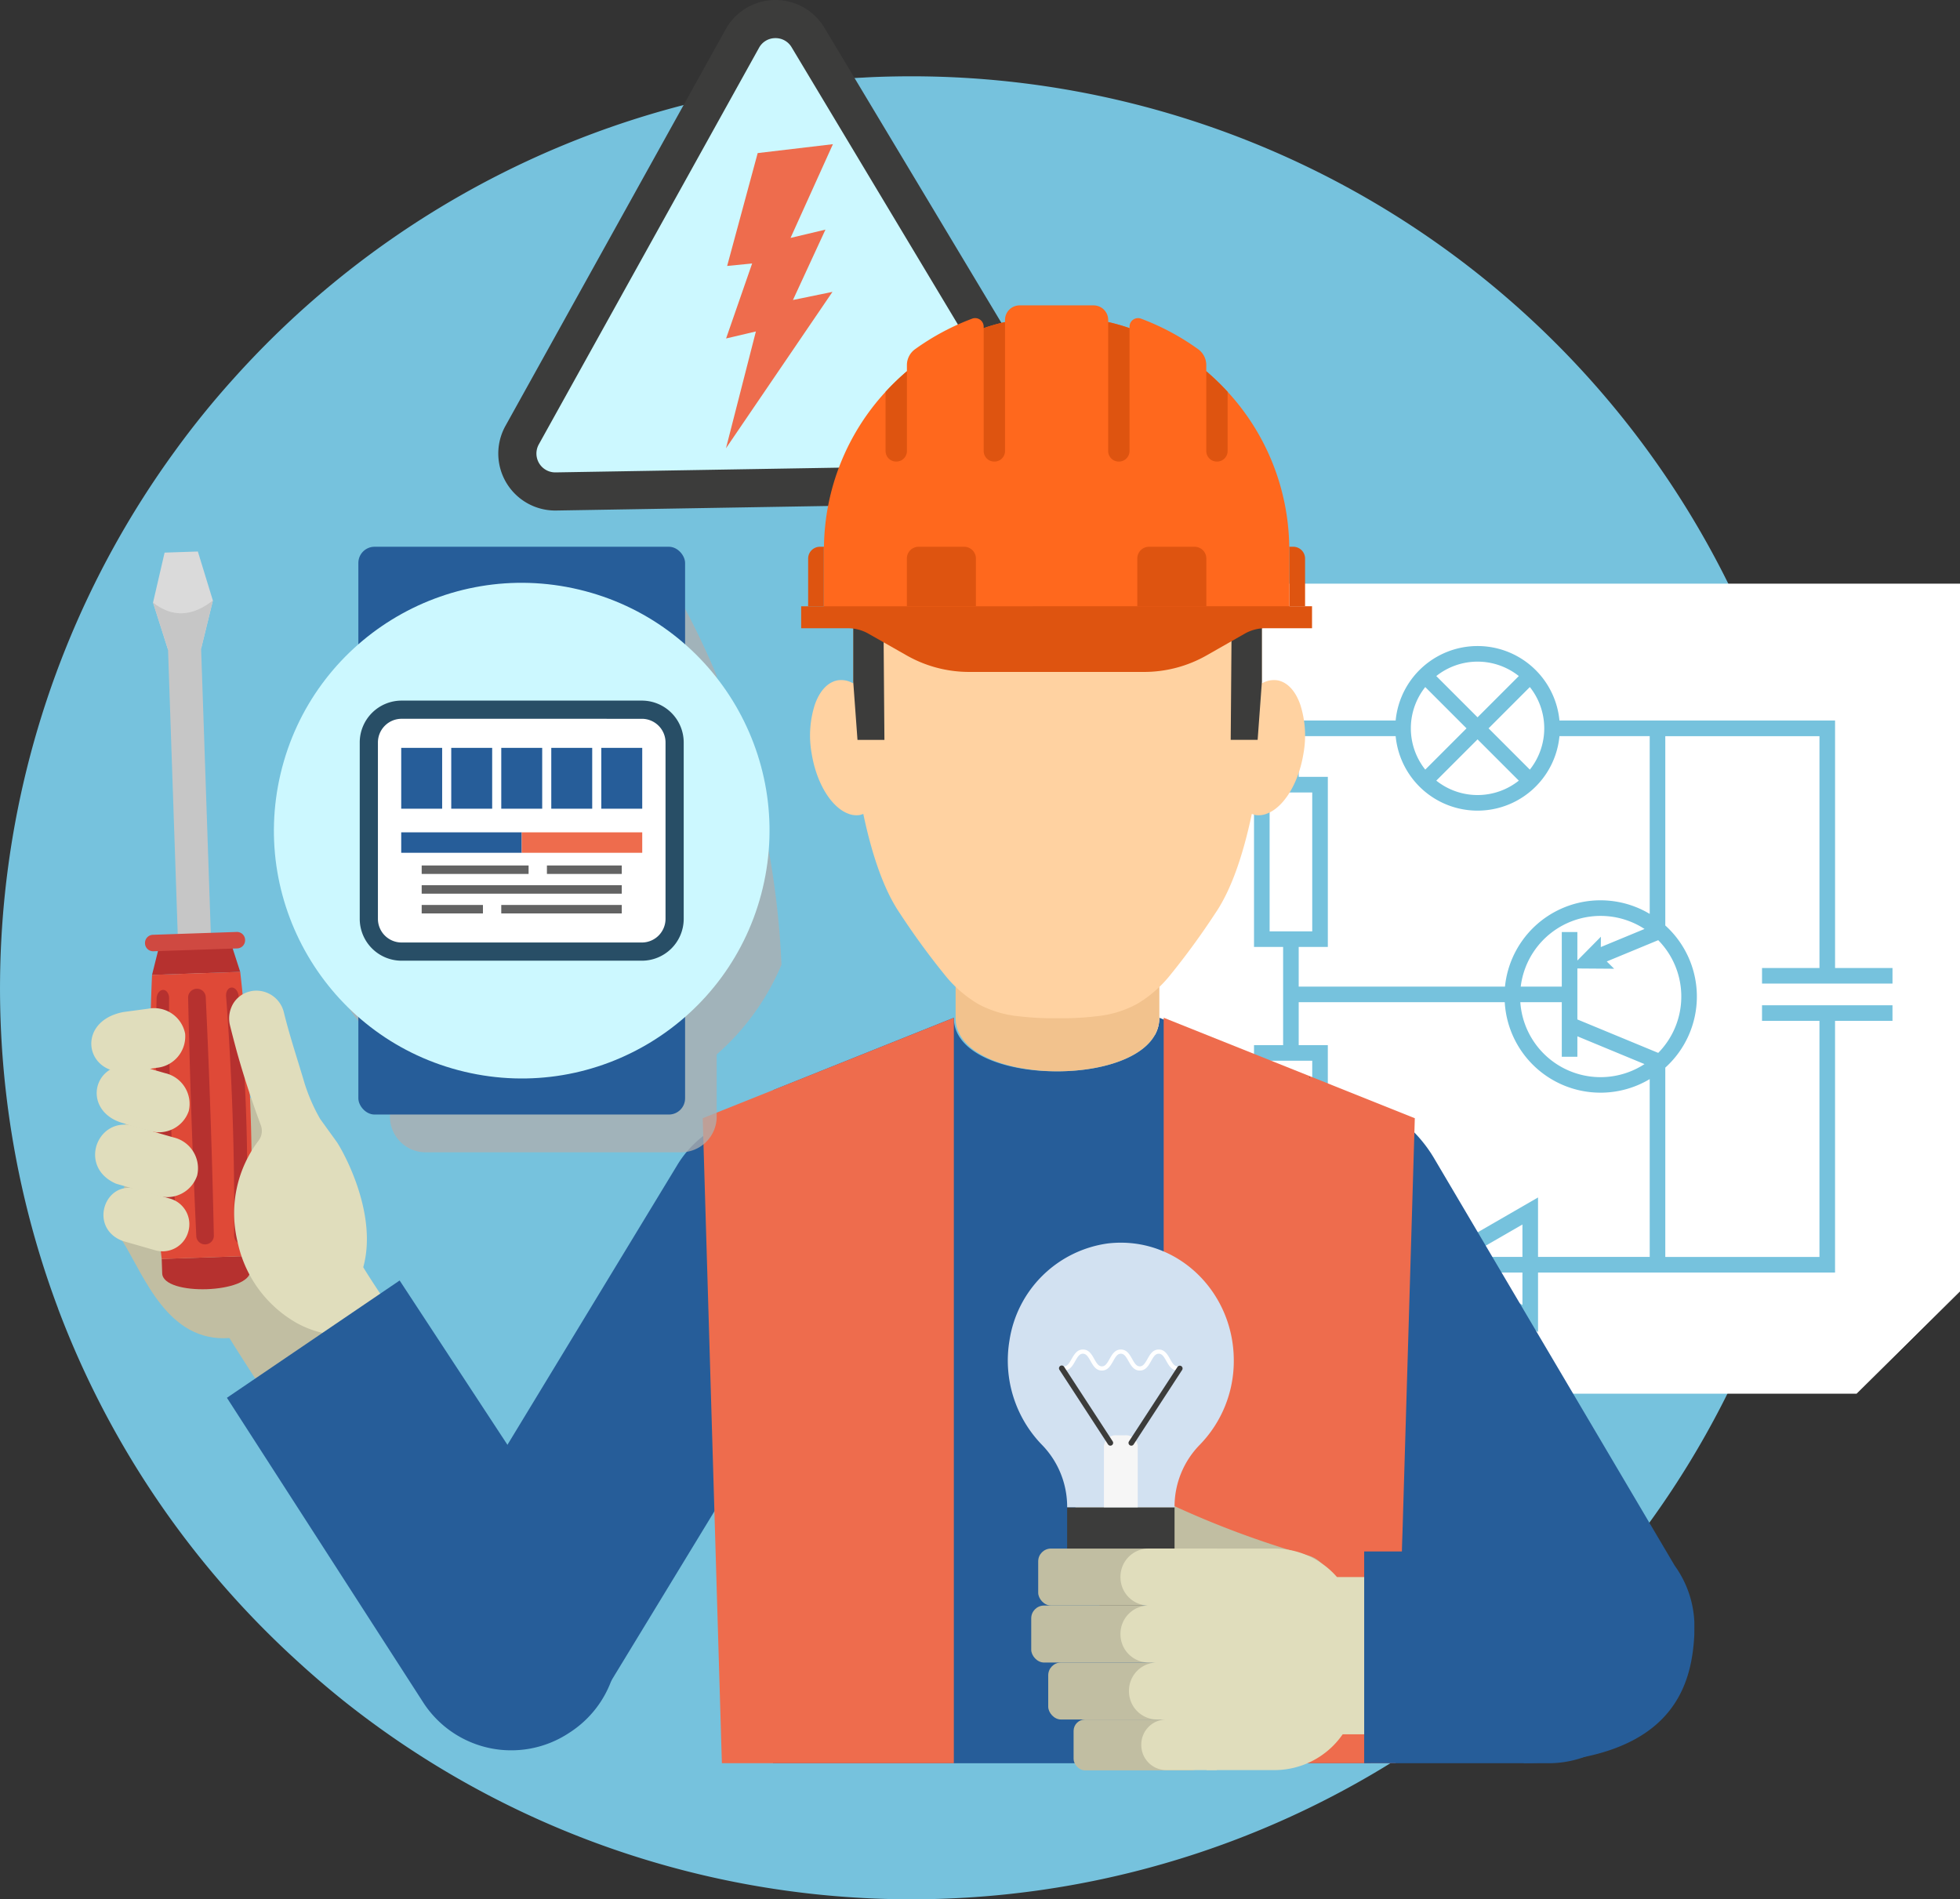 <svg xmlns="http://www.w3.org/2000/svg" width="259.896" height="251.812" viewBox="0 0 259.896 251.812">
  <rect x="0" y="0" width="259.896" height="251.812" fill="#333333" stroke="none"/>
  <g id="Grupo_83386" data-name="Grupo 83386" transform="translate(-170.385 -302.932)">
    <path id="Trazado_100113" data-name="Trazado 100113" d="M412.066,426.347a120.848,120.848,0,0,1-196.075,96.6c-2.034-1.634-4.005-3.313-5.935-5.075l-.022-.022a120.47,120.47,0,0,1-31.94-46.909v-.02a120.97,120.97,0,0,1,15.421-113.624,115.657,115.657,0,0,1,7.845-9.7A120.556,120.556,0,0,1,267.9,309.772c2.084-.417,4.19-.768,6.3-1.056,2-.287,4.005-.512,6.03-.693,1.517-.152,3.057-.263,4.6-.331,1.456-.088,2.914-.132,4.391-.156A120.849,120.849,0,0,1,412.066,426.347Z" transform="translate(0 5.529)" fill="#76c2dd"/>
    <g id="Grupo_83376" data-name="Grupo 83376" transform="translate(236.446 302.932)">
      <path id="Trazado_100114" data-name="Trazado 100114" d="M202.126,359.245l29.2-52.58a5.026,5.026,0,0,1,8.705-.146L270.967,358.1a5.027,5.027,0,0,1-4.228,7.611l-60.134,1.006A5.028,5.028,0,0,1,202.126,359.245Z" transform="translate(-198.954 -301.549)" fill="#ccf8ff"/>
      <path id="Trazado_100115" data-name="Trazado 100115" d="M268.165,369.616l-60.133,1.006A7.555,7.555,0,0,1,201.3,359.4l29.2-52.582a7.554,7.554,0,0,1,13.083-.218l30.939,51.576a7.555,7.555,0,0,1-6.354,11.44Zm-31.1-61.629a2.461,2.461,0,0,0-2.144,1.286l-29.2,52.582a2.5,2.5,0,0,0,2.225,3.712l60.136-1.006a2.5,2.5,0,0,0,2.1-3.785L239.246,309.2A2.459,2.459,0,0,0,237.06,307.988Z" transform="translate(-200.338 -302.932)" fill="#3c3c3b"/>
      <path id="Trazado_100116" data-name="Trazado 100116" d="M218.237,312.777l-4.05,14.966,3.314-.329-3.453,9.943,3.951-.93-3.966,15.487,14.119-20.734-5.239,1.077,4.31-9.332-4.628,1.1,5.618-12.428Z" transform="translate(-183.829 -292.48)" fill="#ee6c4d"/>
    </g>
    <g id="Grupo_83377" data-name="Grupo 83377" transform="translate(323.511 380.319)">
      <path id="Trazado_100117" data-name="Trazado 100117" d="M332.846,445.424H239.814V338.02h106.77v93.814Z" transform="translate(-239.814 -338.02)" fill="#fff" fill-rule="evenodd"/>
      <path id="Trazado_100118" data-name="Trazado 100118" d="M313.142,384.457v2.069h17.3v-2.069h-7.616V351.647H286.281a10.909,10.909,0,0,0-21.72,0H249.639v7.47h-3.86v22.549h3.86v13.024h-3.86V417.24h3.86v7.6h19.386v6.094h2.069v-5.337l12.347,7.126v-7.883h39.384V391.464h7.616V389.4h-17.3v2.069h7.616v31.3H300.315v-25.1a12.7,12.7,0,0,0,0-18.848v-25.1h20.443v30.741Zm-30.787-26.3-5.472-5.474,5.472-5.474a8.8,8.8,0,0,1,0,10.948Zm-1.462,1.46a8.793,8.793,0,0,1-10.944,0l5.472-5.472Zm0-13.868-5.472,5.472-5.472-5.472a8.793,8.793,0,0,1,10.944,0Zm-12.406,1.46,5.472,5.474-5.472,5.474a8.792,8.792,0,0,1,0-10.948Zm-20.639,13.976H253.5V379.6h-5.651Zm0,35.573H253.5v18.414h-5.651Zm33.524,26.01h-7.455l7.455-4.3Zm0,6.372-7.455-4.3h7.455Zm16.877-6.372H283.44v-7.885l-12.347,7.128v-5.337h-2.069v6.094h-17.32V417.24h3.862V394.691h-3.862v-5.7h27.322a12.719,12.719,0,0,0,19.221,10.2Zm-9.592-39.3v-3.776H286.59v7.236h-5.445a10.67,10.67,0,0,1,16.418-7.644l-5.8,2.4.013-1.372Zm-2.067,5.527v7.236h2.067v-2.715l8.9,3.685a10.666,10.666,0,0,1-16.466-8.207Zm15.847-.752a10.648,10.648,0,0,1-3.059,7.472l-10.721-4.435v-6.758l4.876.035-.979-.964,6.824-2.823A10.648,10.648,0,0,1,302.437,388.242Zm-4.188-10.957a12.728,12.728,0,0,0-19.192,9.642H251.705v-5.26h3.862V359.118h-3.862v-5.4h12.856a10.909,10.909,0,0,0,21.72,0h11.967Z" transform="translate(-232.623 -333.5)" fill="#76c2dd"/>
      <path id="Trazado_100119" data-name="Trazado 100119" d="M282,380.555h13.738L282,394.146Z" transform="translate(-188.963 -286.742)" fill="#fff"/>
    </g>
    <path id="Trazado_100120" data-name="Trazado 100120" d="M196.821,428.535,228.3,376.69a13.9,13.9,0,0,1,19.062-4.8l.24.143a13.9,13.9,0,0,1,4.8,19.062l-34.552,56.752Z" transform="translate(31.869 80.755)" fill="#265d99"/>
    <path id="Trazado_100121" data-name="Trazado 100121" d="M339.028,444.154a13.822,13.822,0,0,0-2.6-7.393l-31.885-53.978a18.141,18.141,0,0,0-8.9-7.642l-27.551-11.025c0,4.762-6.833,7.128-13.626,7.1-6.793.029-13.626-2.34-13.626-7.1l-23.983,9.6v89.242h79.33l2.164-35.582.507,3.608v28.081h26.307c.082,0,.163-.013.245-.013s-9.177,3.908-9.1,3.906c19.532-.373,22.353-9.876,22.715-17C339.033,445.819,339.039,444.311,339.028,444.154Z" transform="translate(56.024 73.759)" fill="#265d99"/>
    <path id="Trazado_100122" data-name="Trazado 100122" d="M215.177,462.955h30.758V364.116l-33.3,13.32Z" transform="translate(50.93 73.759)" fill="#ee6c4d"/>
    <path id="Trazado_100123" data-name="Trazado 100123" d="M271.105,462.955H240.348V364.116l33.3,13.32Z" transform="translate(84.341 73.759)" fill="#ee6c4d"/>
    <path id="Trazado_100124" data-name="Trazado 100124" d="M227.838,368.256h0v-7.574c2.7,3.125,5.046,4.477,8.937,4.956a36.068,36.068,0,0,0,4.495.229h.154a36.043,36.043,0,0,0,4.495-.229c3.891-.478,6.237-1.831,8.937-4.956v7.574C254.856,377.722,227.838,377.722,227.838,368.256Z" transform="translate(69.26 69.619)" fill="#f2c28d"/>
    <path id="Trazado_100125" data-name="Trazado 100125" d="M234.027,363.03h0Z" transform="translate(76.58 72.45)" fill="#ffd2a1"/>
    <path id="Trazado_100126" data-name="Trazado 100126" d="M248.043,329.342A23.248,23.248,0,0,0,224.805,352.6v9.1a4.059,4.059,0,0,0-.84-.344c-.051-.018-.1-.018-.137-.033a3.433,3.433,0,0,0-1.03-.035c-1.389.223-2.472,1.46-3.09,3.26a13.431,13.431,0,0,0-.41,6.471c.651,4,2.642,7.122,4.821,7.947a2.929,2.929,0,0,0,1.562.19c.154-.035.309-.1.463-.139,1.2,5.681,2.8,10.178,4.841,13.163a99,99,0,0,0,6.023,8.255,16.242,16.242,0,0,0,4.393,3.794,14.186,14.186,0,0,0,5.37,1.612,37.347,37.347,0,0,0,4.874.258h.512a37.348,37.348,0,0,0,4.874-.258,14.174,14.174,0,0,0,5.37-1.612,16.209,16.209,0,0,0,4.393-3.794,99.447,99.447,0,0,0,6.025-8.255c2.04-2.984,3.637-7.481,4.839-13.163.154.035.309.1.463.139a2.929,2.929,0,0,0,1.562-.19c2.179-.825,4.171-3.948,4.823-7.947a13.429,13.429,0,0,0-.412-6.471c-.617-1.8-1.7-3.037-3.09-3.26a3.436,3.436,0,0,0-1.03.035c-.033.015-.086.015-.137.033a4.06,4.06,0,0,0-.84.344v-9.1a23.248,23.248,0,0,0-23.237-23.255Z" transform="translate(58.716 31.838)" fill="#ffd2a1"/>
    <path id="Trazado_100127" data-name="Trazado 100127" d="M262.111,338.74c5.39,0,9.766,7.594,9.766,13l-.139,17.452h3.571l.567-7.739V352.6a23.248,23.248,0,0,0-23.237-23.255h-7.719A23.248,23.248,0,0,0,221.682,352.6v8.855l.567,7.739h3.571l-.139-17.452c0-5.406,4.378-13,9.766-13C244.622,345.374,253.53,345.833,262.111,338.74Z" transform="translate(61.839 31.838)" fill="#3c3c3b"/>
    <g id="Grupo_83378" data-name="Grupo 83378" transform="translate(276.62 343.424)">
      <path id="Trazado_100128" data-name="Trazado 100128" d="M281.648,362.257v-9.285a3.764,3.764,0,0,0-.018-.446,30.9,30.9,0,0,0-8.169-20.544,32.823,32.823,0,0,0-2.832-2.728,30.98,30.98,0,0,0-10.176-5.715,26.467,26.467,0,0,0-2.832-.807,29.456,29.456,0,0,0-13.679,0,26.472,26.472,0,0,0-2.832.807,30.99,30.99,0,0,0-10.178,5.715,33.143,33.143,0,0,0-2.832,2.728,30.912,30.912,0,0,0-8.167,20.544,3.764,3.764,0,0,0-.018.446v9.285Z" transform="translate(-216.911 -320.524)" fill="#ff681d"/>
      <path id="Trazado_100129" data-name="Trazado 100129" d="M286.293,339.378v2.914h-6.2a5.492,5.492,0,0,0-2.719.719L272.3,345.9a16.753,16.753,0,0,1-8.277,2.186H240.827a16.753,16.753,0,0,1-8.277-2.186l-5.079-2.887a5.5,5.5,0,0,0-2.719-.719h-6.2v-2.914Z" transform="translate(-218.553 -299.487)" fill="#de5410"/>
      <path id="Trazado_100130" data-name="Trazado 100130" d="M240.317,335.8h6.043a1.556,1.556,0,0,1,1.555,1.555v6.33h-9.153v-6.33A1.556,1.556,0,0,1,240.317,335.8Z" transform="translate(-194.191 -303.796)" fill="#de5410"/>
      <path id="Trazado_100131" data-name="Trazado 100131" d="M232.506,335.8h-6.043a1.554,1.554,0,0,0-1.555,1.555v6.33h9.153v-6.33A1.556,1.556,0,0,0,232.506,335.8Z" transform="translate(-210.892 -303.796)" fill="#de5410"/>
      <path id="Trazado_100132" data-name="Trazado 100132" d="M247.9,335.8a3.756,3.756,0,0,1,.018.446v7.448h2.078v-6.332a1.568,1.568,0,0,0-1.564-1.561Z" transform="translate(-183.178 -303.799)" fill="#de5410"/>
      <path id="Trazado_100133" data-name="Trazado 100133" d="M221.068,335.8a3.756,3.756,0,0,0-.018.446v7.448h-2.078v-6.332a1.567,1.567,0,0,1,1.561-1.561Z" transform="translate(-218.047 -303.799)" fill="#de5410"/>
      <path id="Trazado_100134" data-name="Trazado 100134" d="M244.488,342v-18.78a1.931,1.931,0,0,0-1.93-1.93h-9.819a1.929,1.929,0,0,0-1.93,1.93V342Z" transform="translate(-203.778 -321.291)" fill="#ff681d"/>
      <path id="Trazado_100135" data-name="Trazado 100135" d="M239.821,322.127a1.13,1.13,0,0,0-1.526,1.059v17.893h10.176v-12.8a2.6,2.6,0,0,0-1.076-2.1A32.384,32.384,0,0,0,239.821,322.127Z" transform="translate(-194.754 -320.369)" fill="#ff681d"/>
      <path id="Trazado_100136" data-name="Trazado 100136" d="M233.562,322.127a1.131,1.131,0,0,1,1.526,1.059v17.893H224.91v-12.8a2.6,2.6,0,0,1,1.079-2.1A32.383,32.383,0,0,1,233.562,322.127Z" transform="translate(-210.889 -320.369)" fill="#ff681d"/>
      <path id="Trazado_100137" data-name="Trazado 100137" d="M237.011,322.292v17.1a1.4,1.4,0,0,0,1.4,1.4h.029a1.4,1.4,0,0,0,1.4-1.4V323.1A26.458,26.458,0,0,0,237.011,322.292Z" transform="translate(-196.302 -320.084)" fill="#de5410"/>
      <path id="Trazado_100138" data-name="Trazado 100138" d="M232.357,322.292v17.1a1.4,1.4,0,0,1-1.4,1.4h-.029a1.4,1.4,0,0,1-1.4-1.4V323.1A26.465,26.465,0,0,1,232.357,322.292Z" transform="translate(-205.326 -320.084)" fill="#de5410"/>
      <path id="Trazado_100139" data-name="Trazado 100139" d="M242.909,325.249v10.578a1.4,1.4,0,0,0,1.4,1.4h.029a1.4,1.4,0,0,0,1.4-1.4v-7.85A32.841,32.841,0,0,0,242.909,325.249Z" transform="translate(-189.191 -316.52)" fill="#de5410"/>
      <path id="Trazado_100140" data-name="Trazado 100140" d="M226.458,325.249v10.578a1.4,1.4,0,0,1-1.4,1.4h-.029a1.4,1.4,0,0,1-1.4-1.4v-7.85A33.162,33.162,0,0,1,226.458,325.249Z" transform="translate(-212.437 -316.52)" fill="#de5410"/>
    </g>
    <path id="Trazado_100141" data-name="Trazado 100141" d="M268.588,407.2l.026-.079a3.934,3.934,0,0,0-2.929-4.987,123.053,123.053,0,0,1-24.488-9.973,4.2,4.2,0,0,0-5.551,1.562l-.042.071a3.912,3.912,0,0,0,1.584,5.507,130.939,130.939,0,0,0,25.617,10.617A4.744,4.744,0,0,0,268.588,407.2Z" transform="translate(77.945 106.988)" fill="#c1bea2" fill-rule="evenodd"/>
    <rect id="Rectángulo_31761" data-name="Rectángulo 31761" width="7.212" height="20.848" transform="translate(347.655 512.033)" fill="#e0ddbc"/>
    <path id="Trazado_100142" data-name="Trazado 100142" d="M252.4,396.2h24.461a13.9,13.9,0,0,1,13.9,13.9v.28a13.9,13.9,0,0,1-13.9,13.9H252.4Z" transform="translate(98.876 112.436)" fill="#265d99"/>
    <path id="Trazado_100143" data-name="Trazado 100143" d="M254.7,397.83l21.588.086a1.52,1.52,0,0,0,1.52-1.522v-.1a1.52,1.52,0,0,0-1.52-1.52H254.733Z" transform="translate(101.641 110.719)" fill="#265d99"/>
    <path id="Trazado_100144" data-name="Trazado 100144" d="M249.1,367.715c.024.044.048.095.073.139v-.192Z" transform="translate(94.895 78.034)" fill="#3c3c3b"/>
    <g id="Grupo_83379" data-name="Grupo 83379" transform="translate(304.032 467.697)">
      <path id="Trazado_100145" data-name="Trazado 100145" d="M242.335,399.937c0,.642-1.321,1.162-2.951,1.162s-2.949-.521-2.949-1.162,1.319-1.162,2.949-1.162S242.335,399.3,242.335,399.937Z" transform="translate(-224.407 -352.156)" fill="#3c3c3b"/>
      <rect id="Rectángulo_31762" data-name="Rectángulo 31762" width="14.242" height="10.98" transform="translate(7.856 35.086)" fill="#3c3c3b"/>
      <path id="Trazado_100146" data-name="Trazado 100146" d="M260.936,393.263c0-9.228-7.669-16.588-16.718-15.522a15.3,15.3,0,0,0-13.032,12.9,16.05,16.05,0,0,0,4.232,13.718,11.761,11.761,0,0,1,3.421,8.149v.212H253.08v-.139a11.709,11.709,0,0,1,3.366-8.167A15.912,15.912,0,0,0,260.936,393.263Z" transform="translate(-230.982 -377.637)" fill="#d2e1f1"/>
      <path id="Trazado_100147" data-name="Trazado 100147" d="M244.615,400.284h-5.9l-4.171-1.76h14.242Z" transform="translate(-226.687 -352.458)" fill="#9d9d9c"/>
      <path id="Trazado_100148" data-name="Trazado 100148" d="M237.021,384.06c.794,0,1.171.668,1.5,1.259.34.606.58.975,1.015.975s.671-.368,1.012-.975c.331-.591.708-1.259,1.5-1.259s1.169.668,1.5,1.259c.342.606.58.975,1.012.975s.67-.368,1.012-.975c.333-.591.708-1.259,1.5-1.259s1.167.668,1.5,1.259c.34.606.578.975,1.01.975a.279.279,0,1,1,0,.558c-.792,0-1.167-.67-1.5-1.259-.34-.607-.578-.975-1.012-.975s-.67.368-1.012.975c-.331.591-.708,1.259-1.5,1.259s-1.167-.668-1.5-1.259c-.342-.607-.58-.975-1.015-.975s-.671.368-1.012.975c-.333.591-.708,1.259-1.5,1.259s-1.169-.67-1.5-1.259c-.342-.607-.58-.975-1.017-.975s-.673.368-1.015.975c-.331.589-.708,1.259-1.5,1.259a.279.279,0,0,1,0-.558c.437,0,.675-.368,1.017-.977C235.855,384.728,236.23,384.06,237.021,384.06Z" transform="translate(-227.069 -369.895)" fill="#fff"/>
      <path id="Trazado_100149" data-name="Trazado 100149" d="M239.522,389.217h-1.048a1.577,1.577,0,0,0-1.718,1.381v8.167h4.482V390.6A1.575,1.575,0,0,0,239.522,389.217Z" transform="translate(-224.02 -363.678)" fill="#f6f6f6"/>
      <path id="Trazado_100150" data-name="Trazado 100150" d="M240.858,395.638a.371.371,0,0,1-.309-.168L234.12,385.6a.369.369,0,1,1,.618-.4l6.429,9.867a.369.369,0,0,1-.108.512A.372.372,0,0,1,240.858,395.638Z" transform="translate(-227.271 -368.723)" fill="#3c3c3b"/>
      <path id="Trazado_100151" data-name="Trazado 100151" d="M238.6,395.638a.373.373,0,0,1-.2-.06.368.368,0,0,1-.106-.512l6.429-9.867a.372.372,0,0,1,.509-.108.368.368,0,0,1,.106.512l-6.429,9.868A.368.368,0,0,1,238.6,395.638Z" transform="translate(-222.237 -368.722)" fill="#3c3c3b"/>
    </g>
    <rect id="Rectángulo_31763" data-name="Rectángulo 31763" width="20.489" height="7.556" rx="1.696" transform="translate(308.05 508.255)" fill="#c1bea2"/>
    <rect id="Rectángulo_31764" data-name="Rectángulo 31764" width="21.413" height="7.555" rx="1.696" transform="translate(307.125 515.811)" fill="#c1bea2"/>
    <rect id="Rectángulo_31765" data-name="Rectángulo 31765" width="19.16" height="7.555" rx="1.696" transform="translate(309.379 523.366)" fill="#c1bea2"/>
    <path id="Trazado_100152" data-name="Trazado 100152" d="M262.928,414.4V407.03a11,11,0,0,0-11.006-11h-9V425.4h9A11,11,0,0,0,262.928,414.4Z" transform="translate(87.447 112.228)" fill="#e0ddbc" fill-rule="evenodd"/>
    <g id="Grupo_83382" data-name="Grupo 83382" transform="translate(182.491 376.053)">
      <path id="Trazado_100153" data-name="Trazado 100153" d="M206.591,381.8l-3.381-5.761-3.361-.935-1.954-.97c-4.173-2.144-12.673-3.657-20.269-8.485-.007,4.318.494,8.617.829,12.986.454,5.92-1.356,7.344-.569,13.224,2.916,4.691,6,13.476,14.193,12.88.207.4,4.444,6.965,4.444,6.965l10.428,1.05.353-.035,3.041-12.258-1.811-4.905Z" transform="translate(-173.762 -300.451)" fill="#c1bea2" fill-rule="evenodd"/>
      <g id="Grupo_83380" data-name="Grupo 83380" transform="translate(8.187)">
        <rect id="Rectángulo_31766" data-name="Rectángulo 31766" width="4.387" height="75.914" transform="translate(1.808 7.677) rotate(-1.95)" fill="#c6c6c6"/>
        <path id="Trazado_100154" data-name="Trazado 100154" d="M181.119,336.235l-1.533,6.623,1.977,6.216,4.408-.15,1.55-6.336-1.993-6.5Z" transform="translate(-179.586 -336.085)" fill="#dadada"/>
        <path id="Trazado_100155" data-name="Trazado 100155" d="M187.521,339.034c-2.638,2.051-5.282,2.353-7.935.269l1.976,6.217a3.074,3.074,0,0,0,4.409-.152Z" transform="translate(-179.586 -332.531)" fill="#c6c6c6"/>
      </g>
      <path id="Trazado_100156" data-name="Trazado 100156" d="M191.8,378.434l-11.694.4.066,1.91c.1,3.068,11.8,2.671,11.691-.4Z" transform="translate(-170.771 -285.034)" fill="#b6312f"/>
      <path id="Trazado_100157" data-name="Trazado 100157" d="M190.036,359.7l-9.579.326-.931,3.737,11.692-.4Z" transform="translate(-171.471 -307.624)" fill="#b6312f"/>
      <path id="Trazado_100158" data-name="Trazado 100158" d="M191.333,361.142l-11.111.377a1.079,1.079,0,0,1-1.118-1.043v-.022a1.079,1.079,0,0,1,1.043-1.118l11.111-.377A1.079,1.079,0,0,1,192.376,360v.022A1.079,1.079,0,0,1,191.333,361.142Z" transform="translate(-171.982 -308.513)" fill="#cf4941"/>
      <g id="Grupo_83381" data-name="Grupo 83381" transform="translate(7.816 55.737)">
        <path id="Trazado_100159" data-name="Trazado 100159" d="M192.631,399.021l-11.694.4a240.316,240.316,0,0,1-1.281-37.664l11.694-.4A240.321,240.321,0,0,1,192.631,399.021Z" transform="translate(-179.418 -361.357)" fill="#df4937"/>
        <path id="Trazado_100160" data-name="Trazado 100160" d="M185.106,395.106a1.159,1.159,0,0,1-1.127,1.162h0a1.155,1.155,0,0,1-1.2-1.083c-.494-10.534-.856-21.107-1.083-31.649a1.16,1.16,0,0,1,1.129-1.162h0a1.158,1.158,0,0,1,1.206,1.083C184.524,373.99,184.881,384.563,185.106,395.106Z" transform="translate(-176.672 -360.133)" fill="#b6312f"/>
        <path id="Trazado_100161" data-name="Trazado 100161" d="M186.7,395.044c-.018.622-.4,1.138-.849,1.153h0c-.45.015-.807-.476-.805-1.1.09-10.553-.267-21.127-1.063-31.651-.046-.62.282-1.134.732-1.149h0c.452-.013.867.474.926,1.094A264.564,264.564,0,0,1,186.7,395.044Z" transform="translate(-173.926 -360.219)" fill="#b6312f"/>
        <path id="Trazado_100162" data-name="Trazado 100162" d="M182.59,395.188c.046.618-.28,1.134-.73,1.149h0c-.45.015-.862-.474-.922-1.094a273.147,273.147,0,0,1-1.1-31.649c.015-.62.4-1.136.847-1.151h0c.452-.015.814.474.812,1.1C181.441,374.092,181.8,384.663,182.59,395.188Z" transform="translate(-178.997 -360.049)" fill="#b6312f"/>
      </g>
      <path id="Trazado_100163" data-name="Trazado 100163" d="M204.17,402.624c-.981-1.458-2.23-3.436-2.225-3.469,2.007-7.238-2.861-15.7-3.549-16.654l-2.166-3a23.812,23.812,0,0,1-2.106-4.859c-.915-3.092-1.939-6.145-2.708-9.281a3.755,3.755,0,0,0-4.374-2.8l-.073.022a3.51,3.51,0,0,0-2.514,2.12,3.828,3.828,0,0,0-.174,2.419c.287,1.158.589,2.3.9,3.456q.956,3.417,2.12,6.78c.291.862.6,1.714.911,2.567.046.132.1.28.148.412a.011.011,0,0,1,.009.013.545.545,0,0,1,.038.121,2.144,2.144,0,0,1-.368,1.939,15.917,15.917,0,0,0-2.883,12.834c.071.333.141.664.223,1a16.173,16.173,0,0,0,7.719,10.3,13.35,13.35,0,0,0,3.661,1.376,9.705,9.705,0,0,0,1.4.234c.1.015,2.369,8.5,2.468,8.522l8.851-6.579C207.9,408.1,205.672,404.865,204.17,402.624Z" transform="translate(-165.883 -304.261)" fill="#e0ddbc" fill-rule="evenodd"/>
      <path id="Trazado_100164" data-name="Trazado 100164" d="M206.933,379.911l26.66,40.634a13.9,13.9,0,0,1-4.021,19.241l-.236.154A13.9,13.9,0,0,1,210.1,435.92l-26.069-40.456Z" transform="translate(-166.047 -283.253)" fill="#265d99"/>
      <path id="Trazado_100165" data-name="Trazado 100165" d="M179.9,374.741c.77.3,3.194.924,3.194.924a4.177,4.177,0,0,0,5.3-2.554l.022-.077a4.177,4.177,0,0,0-3.145-4.978l-3.194-.922C175.586,365.645,173.912,373.239,179.9,374.741Z" transform="translate(-175.483 -298.888)" fill="#e0ddbc" fill-rule="evenodd"/>
      <path id="Trazado_100166" data-name="Trazado 100166" d="M178.875,378.369l5.428,1.557a4.194,4.194,0,0,0,5.317-2.594l.022-.077a4.2,4.2,0,0,0-3.134-5.018l-5.428-1.557C176.367,369.5,173.813,376.163,178.875,378.369Z" transform="translate(-175.598 -294.547)" fill="#e0ddbc" fill-rule="evenodd"/>
      <path id="Trazado_100167" data-name="Trazado 100167" d="M179.117,381.372l4.356,1.248a3.528,3.528,0,0,0,4.365-2.417l.02-.068a3.529,3.529,0,0,0-2.419-4.365l-4.356-1.248C176.8,373.192,174.56,379.607,179.117,381.372Z" transform="translate(-174.993 -289.967)" fill="#e0ddbc" fill-rule="evenodd"/>
      <path id="Trazado_100168" data-name="Trazado 100168" d="M181.194,371.878c.825-.037,3.3-.441,3.3-.441a4.175,4.175,0,0,0,3.827-4.473l-.009-.079a4.18,4.18,0,0,0-4.885-3.288l-3.293.441C173.582,365.291,175.106,372.915,181.194,371.878Z" transform="translate(-175.874 -302.975)" fill="#e0ddbc" fill-rule="evenodd"/>
    </g>
    <rect id="Rectángulo_31767" data-name="Rectángulo 31767" width="17.103" height="6.744" rx="1.514" transform="translate(312.743 530.921)" fill="#c1bea2"/>
    <path id="Trazado_100169" data-name="Trazado 100169" d="M250.524,425.4h-6.692a3.321,3.321,0,0,1-3.321-3.322v-.066a3.321,3.321,0,0,1,3.321-3.321h-1.217a3.739,3.739,0,0,1-3.738-3.741v-.075a3.739,3.739,0,0,1,3.738-3.741h-1.127a3.739,3.739,0,0,1-3.738-3.738v-.077a3.739,3.739,0,0,1,3.738-3.738,3.741,3.741,0,0,1-3.738-3.741v-.075a3.739,3.739,0,0,1,3.738-3.741h9.036Z" transform="translate(81.21 112.228)" fill="#e0ddbc" fill-rule="evenodd"/>
    <path id="Trazado_100170" data-name="Trazado 100170" d="M251.858,388.485a32.632,32.632,0,0,1-8.588,11.892v8.242a4.736,4.736,0,0,1-4.733,4.733H204.691a4.741,4.741,0,0,1-4.753-4.733v-8.242a32.772,32.772,0,0,1,0-49.307v-8.242a4.745,4.745,0,0,1,4.753-4.755h32.622a107.481,107.481,0,0,1,5.957,12.078v.92c.2.183.408.366.611.571A110.76,110.76,0,0,1,251.858,388.485Z" transform="translate(22.149 42.364)" fill="#afafaf" opacity="0.761" style="mix-blend-mode: multiply;isolation: isolate"/>
    <g id="Grupo_83385" data-name="Grupo 83385" transform="translate(200.002 373.503)">
      <rect id="Rectángulo_31768" data-name="Rectángulo 31768" width="43.325" height="75.283" rx="2.149" transform="translate(17.901 1.922)" fill="#265d99"/>
      <circle id="Elipse_4099" data-name="Elipse 4099" cx="32.854" cy="32.854" r="32.854" transform="translate(0 63.926) rotate(-76.624)" fill="#ccf8ff"/>
      <rect id="Rectángulo_31769" data-name="Rectángulo 31769" width="40.548" height="32.075" rx="1.968" transform="translate(19.29 23.526)" fill="#fff"/>
      <g id="Grupo_83383" data-name="Grupo 83383" transform="translate(23.585 28.588)">
        <rect id="Rectángulo_31770" data-name="Rectángulo 31770" width="5.427" height="8.067" fill="#265d99"/>
        <rect id="Rectángulo_31771" data-name="Rectángulo 31771" width="5.427" height="8.067" transform="translate(6.633)" fill="#265d99"/>
        <rect id="Rectángulo_31772" data-name="Rectángulo 31772" width="5.427" height="8.067" transform="translate(13.266)" fill="#265d99"/>
        <rect id="Rectángulo_31773" data-name="Rectángulo 31773" width="5.427" height="8.067" transform="translate(19.898)" fill="#265d99"/>
        <rect id="Rectángulo_31774" data-name="Rectángulo 31774" width="5.427" height="8.067" transform="translate(26.531)" fill="#265d99"/>
      </g>
      <path id="Trazado_100171" data-name="Trazado 100171" d="M229.425,379.537H197.56a5.553,5.553,0,0,1-5.547-5.547V350.6a5.554,5.554,0,0,1,5.547-5.549h31.865a5.554,5.554,0,0,1,5.547,5.549V373.99A5.552,5.552,0,0,1,229.425,379.537ZM197.56,347.462a3.14,3.14,0,0,0-3.136,3.136V373.99a3.14,3.14,0,0,0,3.136,3.134h31.865a3.14,3.14,0,0,0,3.136-3.134V350.6a3.14,3.14,0,0,0-3.136-3.136Z" transform="translate(-173.929 -322.729)" fill="#284e66"/>
      <g id="Grupo_83384" data-name="Grupo 83384" transform="translate(23.585 39.788)">
        <rect id="Rectángulo_31775" data-name="Rectángulo 31775" width="15.979" height="2.711" fill="#265d99"/>
        <rect id="Rectángulo_31776" data-name="Rectángulo 31776" width="15.979" height="2.711" transform="translate(15.979)" fill="#ee6c4d"/>
      </g>
      <rect id="Rectángulo_31777" data-name="Rectángulo 31777" width="14.176" height="1.122" transform="translate(26.298 44.182)" fill="#636363"/>
      <rect id="Rectángulo_31778" data-name="Rectángulo 31778" width="9.924" height="1.122" transform="translate(42.905 44.182)" fill="#636363"/>
      <rect id="Rectángulo_31779" data-name="Rectángulo 31779" width="26.531" height="1.122" transform="translate(26.298 46.8)" fill="#636363"/>
      <rect id="Rectángulo_31780" data-name="Rectángulo 31780" width="8.122" height="1.122" transform="translate(26.298 49.418)" fill="#636363"/>
      <rect id="Rectángulo_31781" data-name="Rectángulo 31781" width="15.979" height="1.122" transform="translate(36.85 49.418)" fill="#636363"/>
    </g>
  </g>
</svg>
